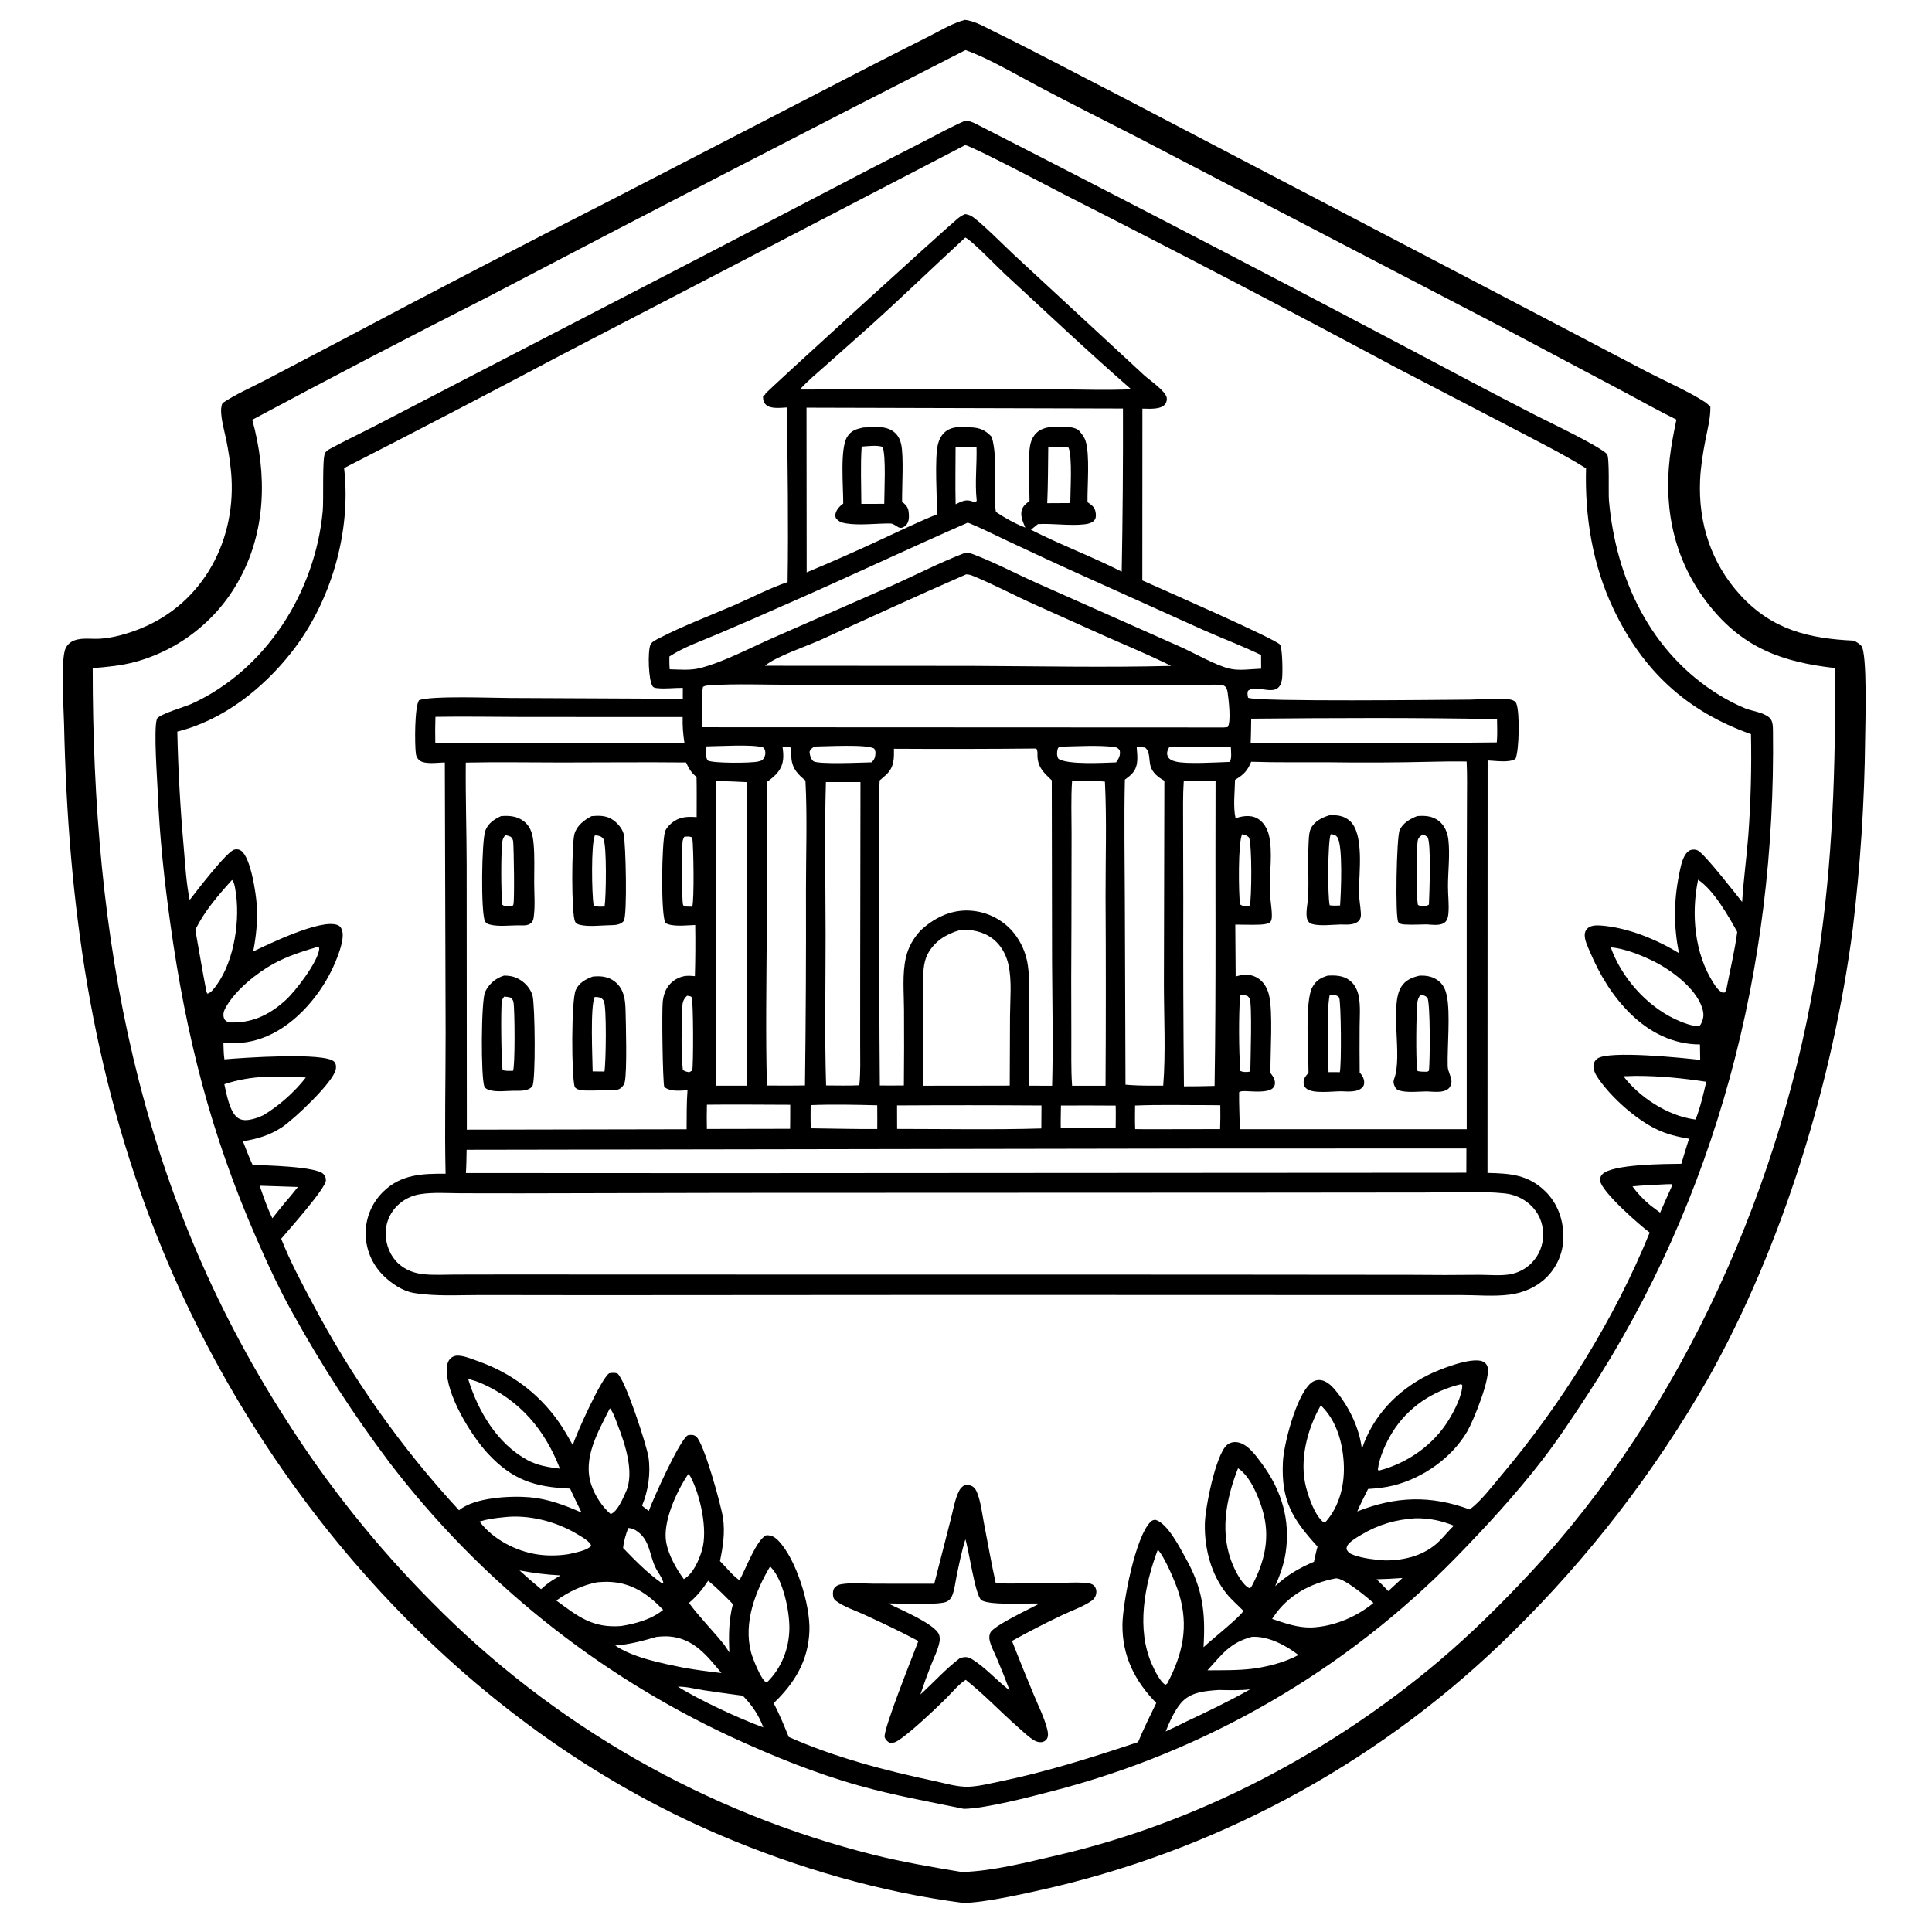 <?xml version="1.0" encoding="utf-8" ?>
<svg xmlns="http://www.w3.org/2000/svg" xmlns:xlink="http://www.w3.org/1999/xlink" width="1024" height="1024">
	<path fill="white" d="M0 0L1024 0L1024 1024L0 1024L0 0Z"/>
	<path d="M511.397 10.553C516.69 11.056 522.362 14.482 527.091 16.799C548.841 27.459 570.262 38.903 591.827 49.936L815.095 166.7L872.982 197.062C882.253 201.862 895.092 207.528 903.49 212.982C904.642 213.73 905.601 214.619 906.535 215.619C906.656 221.46 905.047 227.376 903.944 233.081C902.574 240.166 901.402 247.271 901.082 254.494C900.073 277.246 906.985 298.587 922.471 315.467C939.337 333.851 958.84 338.485 982.743 339.563C984.05 340.321 985.439 341.144 986.488 342.248C989.832 345.77 988.647 384.138 988.566 391.632Q988.31 416.962 986.66 442.24Q985.009 467.518 981.969 492.666C971.445 573.008 944.947 660.103 905.223 730.85Q899.937 740.076 894.339 749.117Q888.742 758.157 882.839 767.002Q876.936 775.846 870.734 784.483Q864.532 793.121 858.04 801.542Q851.547 809.963 844.771 818.157Q837.994 826.351 830.942 834.309Q823.89 842.268 816.57 849.981Q809.251 857.693 801.672 865.152Q798.551 868.242 795.378 871.278Q792.205 874.314 788.981 877.295Q785.757 880.276 782.482 883.202Q779.207 886.128 775.883 888.998Q772.559 891.868 769.186 894.68Q765.814 897.493 762.394 900.247Q758.974 903.002 755.507 905.698Q752.04 908.394 748.528 911.03Q745.016 913.666 741.46 916.242Q737.903 918.818 734.303 921.333Q730.703 923.848 727.061 926.301Q723.418 928.754 719.735 931.145Q716.051 933.536 712.327 935.863Q708.603 938.191 704.84 940.454Q701.077 942.718 697.276 944.917Q693.475 947.116 689.637 949.25Q685.798 951.384 681.924 953.452Q678.05 955.52 674.142 957.522Q670.233 959.524 666.291 961.459Q662.349 963.393 658.374 965.26Q654.399 967.128 650.393 968.927Q646.387 970.726 642.351 972.457Q638.315 974.187 634.25 975.849Q630.185 977.51 626.092 979.102Q621.999 980.694 617.88 982.216Q613.761 983.737 609.616 985.189Q605.471 986.64 601.302 988.02Q597.134 989.401 592.942 990.71Q588.75 992.019 584.536 993.256Q580.323 994.494 576.089 995.659Q571.855 996.824 567.602 997.917Q563.348 999.01 559.077 1000.03C547.234 1002.78 521.824 1008.69 510.335 1008.56C466.584 1002.91 422.365 989.976 381.823 972.716C245.269 914.577 138.482 793.325 83.844 656.803C48.392 568.219 36.03 478.623 33.953 383.847C33.783 376.115 32.087 349.353 34.735 343.709C35.725 341.597 37.497 340.065 39.7 339.322C43.807 337.935 48.734 338.782 53.008 338.526C60.03 338.105 67.819 335.826 74.319 333.209C108.061 319.621 125.733 285.597 122.474 250.132Q121.625 241.517 119.897 233.034C118.977 228.611 117.65 224.051 117.271 219.548C117.094 217.456 117.092 215.595 117.922 213.65C124.821 208.995 133.037 205.433 140.442 201.584L179.866 180.895Q252.422 142.392 325.616 105.119L460.235 35.563Q476.332 27.298 492.512 19.194C498.487 16.196 504.912 12.195 511.397 10.553Z"/>
	<path fill="white" d="M511.695 26.556C522.657 30.189 539.653 40.117 550.275 45.741C567.402 54.809 584.747 63.524 602.005 72.343L796.894 173.829L859.114 206.839C868.915 212.041 878.581 217.513 888.539 222.413C887.114 229.187 885.795 235.976 884.996 242.857C881.691 271.333 888.016 298.305 905.965 320.874C923.995 343.544 944.781 350.937 972.527 354.073C973.043 405.94 971.433 456.999 963.565 508.366C945.527 626.117 892.199 746.763 810.56 834.181C795.615 850.184 779.782 865.878 763.073 880.037C705.255 929.028 634.449 966.189 560.518 983.302C544.146 987.091 526.717 991.667 509.879 992.231C494.259 989.65 478.592 986.961 463.217 983.15Q459.07 982.11 454.942 981Q450.814 979.89 446.705 978.708Q442.597 977.527 438.509 976.276Q434.421 975.025 430.355 973.703Q426.29 972.382 422.247 970.992Q418.205 969.601 414.187 968.141Q410.169 966.682 406.176 965.154Q402.184 963.625 398.218 962.029Q394.252 960.432 390.314 958.768Q386.377 957.104 382.468 955.373Q378.559 953.641 374.681 951.843Q370.802 950.045 366.955 948.181Q363.108 946.317 359.294 944.387Q355.479 942.457 351.698 940.462Q347.917 938.467 344.171 936.407Q340.425 934.348 336.714 932.224Q333.004 930.101 329.33 927.914Q325.657 925.728 322.022 923.479Q318.386 921.229 314.79 918.918Q311.193 916.607 307.637 914.235Q304.081 911.862 300.566 909.429Q297.051 906.996 293.578 904.503Q290.105 902.01 286.675 899.458Q283.245 896.906 279.86 894.296Q276.474 891.686 273.134 889.018Q269.794 886.35 266.5 883.625Q263.206 880.9 259.959 878.119Q256.712 875.338 253.513 872.502Q250.315 869.666 247.165 866.776Q244.015 863.885 240.915 860.941Q237.816 857.997 234.767 855Q231.718 852.004 228.721 848.955Q217.725 837.89 207.347 826.244Q196.969 814.597 187.239 802.404Q177.51 790.211 168.457 777.506Q159.405 764.802 151.057 751.624C72.572 629.357 49.069 497.448 49.134 354.12C56.737 353.534 64.377 352.785 71.76 350.798Q72.821 350.506 73.875 350.188Q74.929 349.87 75.975 349.527Q77.021 349.183 78.058 348.814Q79.095 348.445 80.122 348.05Q81.15 347.656 82.168 347.237Q83.186 346.817 84.193 346.373Q85.2 345.929 86.196 345.46Q87.192 344.991 88.176 344.498Q89.16 344.005 90.132 343.488Q91.104 342.971 92.063 342.431Q93.022 341.89 93.967 341.326Q94.913 340.762 95.844 340.175Q96.775 339.588 97.692 338.979Q98.609 338.369 99.51 337.737Q100.411 337.105 101.297 336.452Q102.183 335.798 103.052 335.123Q103.922 334.448 104.774 333.751Q105.627 333.055 106.462 332.338Q107.297 331.621 108.115 330.884Q108.932 330.147 109.732 329.39Q110.531 328.633 111.311 327.856Q112.092 327.08 112.853 326.285Q113.614 325.49 114.355 324.676Q115.097 323.862 115.818 323.031Q116.54 322.199 117.24 321.35Q117.941 320.501 118.621 319.636Q119.301 318.77 119.959 317.888Q120.617 317.005 121.254 316.107Q121.89 315.209 122.505 314.296Q123.119 313.382 123.711 312.454Q124.303 311.526 124.871 310.583Q125.44 309.641 125.986 308.685C141.215 282.08 141.652 251.402 133.713 222.489Q195.894 189.186 258.797 157.272Q384.879 91.2 511.695 26.556Z"/>
	<path d="M511.526 63.989C513.884 63.981 515.752 64.885 517.817 65.936Q649.145 133.041 779.421 202.166Q796.706 211.285 814.09 220.213C821.48 223.968 846.911 236.052 851.683 240.58C853.191 242.011 852.43 261.284 852.762 265.086C856.391 306.745 874.753 345.999 911.355 368.474Q917.757 372.383 924.664 375.31C928.706 377.002 934.632 377.452 937.909 380.45C939.762 382.145 939.683 385.339 939.713 387.68C941.299 512.692 909.961 634.704 841.097 739.71C833.633 751.09 826.115 762.54 817.82 773.333C803.687 791.725 787.56 809.218 771.371 825.817Q768.639 828.605 765.86 831.346Q763.081 834.087 760.256 836.78Q757.43 839.474 754.56 842.119Q751.69 844.764 748.775 847.36Q745.86 849.956 742.902 852.503Q739.943 855.049 736.942 857.545Q733.941 860.041 730.898 862.485Q727.855 864.93 724.771 867.322Q721.687 869.715 718.563 872.055Q715.439 874.395 712.275 876.682Q709.112 878.969 705.91 881.202Q702.709 883.435 699.47 885.613Q696.231 887.791 692.955 889.914Q689.68 892.037 686.369 894.104Q683.058 896.172 679.712 898.182Q676.367 900.193 672.988 902.147Q669.609 904.101 666.197 905.997Q662.785 907.893 659.341 909.732Q655.898 911.57 652.424 913.349Q648.95 915.129 645.446 916.849Q641.942 918.57 638.41 920.23Q634.878 921.891 631.317 923.492Q627.757 925.092 624.171 926.632Q620.584 928.173 616.972 929.652Q613.36 931.131 609.723 932.548Q606.086 933.966 602.426 935.322Q598.765 936.678 595.083 937.971Q591.4 939.265 587.696 940.495Q583.991 941.727 580.267 942.894Q576.542 944.062 572.799 945.167Q569.055 946.272 565.293 947.313Q561.531 948.354 557.752 949.331C546.136 952.383 522.32 958.572 510.883 958.732C492.236 954.854 473.848 951.618 455.46 946.46C432.281 939.958 409.724 930.811 387.883 920.743Q381.223 917.656 374.66 914.369Q368.097 911.081 361.636 907.597Q355.175 904.113 348.822 900.435Q342.47 896.757 336.232 892.888Q329.993 889.019 323.875 884.964Q317.756 880.908 311.763 876.669Q305.77 872.431 299.908 868.013Q294.046 863.594 288.321 859.001Q282.595 854.407 277.011 849.643Q271.427 844.878 265.99 839.947Q260.552 835.016 255.267 829.922Q249.981 824.828 244.852 819.577Q239.722 814.326 234.754 808.922Q229.786 803.518 224.984 797.967Q220.182 792.415 215.55 786.72Q210.918 781.026 206.46 775.194Q192.247 756.318 179.396 736.49Q166.545 716.661 155.119 695.979C147.908 683.129 141.809 669.825 135.906 656.335C111.71 601.047 98.598 549.171 90.286 489.627C87.105 466.832 84.587 443.604 83.65 420.594C83.362 413.527 81.332 386.558 83.158 381.07C83.958 378.665 98.241 374.528 101.178 373.203C140.986 355.245 167.135 313.676 171.059 270.762C171.601 264.826 170.731 243.71 172.192 240.386C172.811 238.979 174.111 238.333 175.399 237.634C183.218 233.394 191.338 229.566 199.252 225.489L246.01 201.227L373.047 135.459L461.828 89.221L490.287 74.612C497.305 70.987 504.278 67.134 511.526 63.989Z"/>
	<path fill="white" d="M736.36 836.796L743.336 836.365L735.79 843.321C733.819 841.14 731.7 839.102 729.608 837.038L736.36 836.796Z"/>
	<path fill="white" d="M275.351 832.373C282.686 833.725 289.594 834.623 297.062 834.99L292.923 837.49C290.666 838.942 288.748 840.47 286.776 842.285Q280.925 837.489 275.351 832.373Z"/>
	<path fill="white" d="M882.549 627.716C883.713 627.621 884.881 627.641 886.048 627.632L886.344 628.217Q883.052 635.444 879.894 642.73L874.605 638.764C871.027 635.751 867.969 632.626 865.257 628.804C870.999 628.211 876.786 628.012 882.549 627.716Z"/>
	<path fill="white" d="M137.63 628.461C144.388 628.596 151.152 628.971 157.915 629.122C155.596 632.104 153.146 634.963 150.686 637.829C148.519 640.393 146.471 643.082 144.374 645.706C141.614 640.2 139.642 634.272 137.63 628.461Z"/>
	<path fill="white" d="M332.984 809.864C335.048 809.989 336.211 810.541 337.871 811.728C344.302 816.327 344.211 823.796 347.211 830.398C348.489 833.209 351.135 836.236 351.675 839.23L350.824 839.138C343.212 833.814 336.68 827.133 330.254 820.476C330.626 816.777 331.672 813.322 332.984 809.864Z"/>
	<path fill="white" d="M359.311 893.971C363.773 893.862 368.668 895.19 373.116 895.882Q383.385 897.425 393.681 898.775C398.449 903.552 402.264 909.188 404.573 915.557C392.139 911.087 370.426 900.976 359.311 893.971Z"/>
	<path fill="white" d="M645.955 895.726C651.56 895.816 657.052 896.054 662.634 895.375C651.574 901.635 640.215 907.052 628.729 912.47C625.122 914.285 621.515 916.059 617.828 917.706C619.867 912.683 622.416 906.774 625.965 902.613C630.966 896.747 638.798 896.246 645.955 895.726Z"/>
	<path fill="white" d="M375.333 837.817C380.034 841.636 384.235 845.88 388.439 850.223C386.198 858.991 386.203 866.872 386.58 875.834L383.828 871.735C377.796 864.16 370.932 857.428 365.166 849.589C369.328 845.979 372.319 842.434 375.333 837.817Z"/>
	<path fill="white" d="M663.396 867.582C671.945 866.944 681.689 872.116 688.203 877.191C680.66 881.154 672.498 883.248 664.116 884.431C656.167 885.423 647.981 885.24 639.983 885.307C647.776 876.788 651.746 870.738 663.396 867.582Z"/>
	<path fill="white" d="M347.881 867.596C350.194 867.352 352.443 867.182 354.772 867.363C367.629 868.365 374.795 877.585 382.374 886.741Q372.453 885.648 362.61 883.999C351.017 881.579 335.943 878.807 326.074 872.171C333.761 871.577 340.501 869.737 347.881 867.596Z"/>
	<path fill="white" d="M866.962 570.24C879.714 570.22 891.755 571.456 904.372 573.354C902.753 580.069 901.261 586.947 898.674 593.364C898.401 593.33 898.127 593.298 897.855 593.261C883.945 591.344 868.833 581.528 860.468 570.429L866.962 570.24Z"/>
	<path fill="white" d="M140.571 570.709Q151.348 570.427 162.109 571.088C156.293 578.646 147.628 586.353 139.44 591.155C137.698 591.953 135.882 592.662 134.02 593.123C131.373 593.776 128.54 594.172 126.132 592.554C121.693 589.573 120.024 579.601 118.903 574.655C125.964 572.274 133.15 571.096 140.571 570.709Z"/>
	<path fill="white" d="M364.811 781.272C365.463 781.8 365.739 782.202 366.138 782.965C371.131 792.507 375.246 810.736 372.093 821.509C370.558 826.755 367.39 834.245 362.422 836.97C358.395 831.37 354.467 824.546 353.136 817.695C351.018 806.792 358.682 790.255 364.811 781.272Z"/>
	<path fill="white" d="M266.756 804.197C280.177 802.527 295.079 806.457 306.511 813.465C308.539 814.709 312.801 817.032 313.359 819.348C310.782 822.029 304.943 822.822 301.357 823.737C295.821 824.58 290.337 824.7 284.789 823.869C273.383 822.162 261.143 815.767 254.173 806.433C258.292 805.166 262.478 804.601 266.756 804.197Z"/>
	<path fill="white" d="M323.246 746.434C325.021 748.406 326.415 752.736 327.406 755.3C331.189 765.093 336.432 780.423 331.754 790.677C330.167 794.156 327.352 801.141 323.664 802.478C319.093 798.546 315.283 792.665 313.39 786.942C308.671 772.672 317.106 758.784 323.246 746.434Z"/>
	<path fill="white" d="M122.982 466.398C124.132 467.659 124.397 469.607 124.694 471.249C127.509 486.857 124.335 508.78 115.024 521.78C113.796 523.495 111.947 526.292 109.84 526.655L109.349 525.302C107.232 514.501 105.49 503.593 103.509 492.762C108.517 482.742 115.527 474.631 122.982 466.398Z"/>
	<path fill="white" d="M900.017 466.281C908.388 471.861 915.905 485.21 920.768 493.927C919.496 503.742 917.083 513.643 915.214 523.376C914.991 524.446 914.836 525.136 914.172 526.016L913.056 526.136C910.885 525.105 909.625 523.245 908.345 521.277C898.067 505.47 896.26 484.442 900.017 466.281Z"/>
	<path fill="white" d="M750.184 804.714C757.523 804.622 763.786 805.922 770.574 808.639C767.856 811.219 765.539 814.168 762.878 816.804C755.234 824.373 744.519 827.124 733.998 827.049C728.627 826.673 722.583 826.029 717.502 824.204C715.624 823.529 714.509 822.835 713.635 821.022C713.775 819.844 714.033 819.123 714.85 818.232C716.654 816.264 719.198 814.826 721.471 813.467C730.646 807.98 739.556 805.445 750.184 804.714Z"/>
	<path fill="white" d="M774.464 733.606L775.063 734.257C774.89 739.968 770.915 747.495 768.015 752.32C759.914 765.799 745.848 775.634 730.683 779.49L730.299 778.817C731.078 772.369 734.544 764.689 737.959 759.196C746.28 745.811 759.282 737.241 774.464 733.606Z"/>
	<path fill="white" d="M707.745 836.604C707.932 836.585 708.119 836.544 708.307 836.549C712.67 836.675 724.428 846.461 727.971 849.59C718.933 857.033 706.878 862.108 695.157 862.597C687.697 862.771 681.214 860.378 674.252 858.056Q674.606 857.494 674.983 856.947C682.702 845.486 694.365 839.236 707.745 836.604Z"/>
	<path fill="white" d="M248.104 730.829C250.591 731.497 252.993 732.23 255.35 733.28C275.787 742.381 288.791 757.869 296.774 778.418C290.738 777.672 285.012 776.809 279.59 773.883C263.482 765.192 253.291 747.807 248.104 730.829Z"/>
	<path fill="white" d="M316.619 838.616C318.612 838.493 320.624 838.35 322.621 838.413C334.748 838.791 343.383 844.786 351.472 853.254C345.305 858.329 336.885 860.603 329.129 861.84C314.069 862.981 306.39 856.82 294.851 848.304C301.366 843.671 308.736 840.088 316.619 838.616Z"/>
	<path fill="white" d="M853.712 502.075C861.086 502.809 868.918 505.875 875.551 509.055C885.24 513.701 898.711 523.479 902.165 534.148C903.243 537.476 903.059 539.748 901.485 542.837L900.784 543.733C897.409 544.33 891.024 541.662 887.882 540.185C872.564 532.978 859.365 517.997 853.712 502.075Z"/>
	<path fill="white" d="M408.159 830.272C408.356 830.47 408.559 830.663 408.751 830.865C415.161 837.61 418.507 854.11 418.387 863.129C418.243 873.951 414.182 884.15 406.463 891.744C406.26 891.667 406.039 891.626 405.855 891.511C403.242 889.886 398.896 878.989 398.031 875.639C393.998 860.015 400.279 843.613 408.159 830.272Z"/>
	<path fill="white" d="M167.805 502.012L169.051 502.149C169.162 502.585 169.227 502.707 169.165 503.217C168.34 509.986 156.676 525.316 151.327 530.151C142.44 538.185 133.233 542.454 121.175 541.898C119.891 541.227 119.103 540.896 118.65 539.425C118.029 537.413 118.733 535.596 119.714 533.844C124.814 524.738 136.075 515.663 145.095 510.738C152.216 506.85 160.058 504.322 167.805 502.012Z"/>
	<path fill="white" d="M700.044 744.861C708.233 752.714 711.554 764.179 712.209 775.257C712.872 786.467 710.154 798.192 702.553 806.7L701.519 806.863C696.884 803.209 693.798 794.07 692.31 788.536C688.469 774.255 692.85 757.435 700.044 744.861Z"/>
	<path fill="white" d="M656.182 778.215C662.619 782.397 666.926 793.007 669.067 800.023C673.506 814.568 670.401 827.634 663.403 840.785C662.879 841.562 663.232 841.205 662.259 841.766C658.755 840.38 655.197 833.472 653.709 830.099C646.239 813.167 649.675 794.818 656.182 778.215Z"/>
	<path fill="white" d="M613.658 821.349C617.44 825.387 623.292 839.352 624.912 844.701C630.13 861.938 626.965 876.599 618.658 892.292L617.742 892.973C615.049 891.727 611.932 885.231 610.664 882.423C602.086 863.427 606.612 840.089 613.658 821.349Z"/>
	<path fill="white" d="M511.547 76.907C515.199 77.366 558.454 100.194 564.008 103.054Q652.354 147.874 739.661 194.687L804.2 228.243C816.402 234.662 828.933 240.919 840.623 248.231C839.958 273.892 844.045 299.319 855.118 322.657C870.641 355.376 893.75 376.931 928.055 389.104Q928.612 416.044 926.638 442.918C925.714 454.643 924.107 466.329 923.368 478.062C919.465 473.135 903.864 453.118 900.019 450.861C899.018 450.273 897.471 450.145 896.358 450.461C894.964 450.858 893.991 451.852 893.238 453.036C891.338 456.019 890.651 460.051 889.964 463.473C887.1 477.742 887.056 490.928 889.869 505.189C877.847 497.796 862.347 491.486 848.129 490.525C845.827 490.37 842.868 490.482 841.165 492.29C840.36 493.144 839.951 494.304 839.931 495.464C839.88 498.471 841.494 501.641 842.647 504.361C847.866 516.674 854.535 527.786 864.12 537.239C874.126 547.108 886.845 553.618 901.014 553.564L901.145 561.775C892.038 560.691 852.773 556.689 846.688 561.035C845.543 561.853 844.804 562.988 844.615 564.389C844.237 567.197 845.947 569.949 847.492 572.14C854.468 582.029 866.982 593.201 877.899 598.484C883.513 601.201 889.098 602.522 895.219 603.551Q893.1 610.165 891.144 616.83C883.103 616.927 854.131 616.938 849.164 622.492C848.292 623.466 847.94 624.545 848.116 625.845C848.918 631.776 869.179 649.467 874.364 653.279C855.944 698.774 827.435 744.505 795.713 782C790.68 787.95 785.227 795.345 778.99 800.042C758.256 792.416 739.774 793.036 719.388 801.087C721.126 797.04 723.14 793.122 725.108 789.184C729.673 788.889 734.152 788.448 738.596 787.327C754.268 783.372 769.481 772.693 777.685 758.658C780.77 753.379 790.545 729.721 788.325 724.126C787.839 722.902 786.935 721.999 785.693 721.53C779.452 719.173 762.642 725.898 756.835 728.814C740.513 737.01 727.556 750.515 721.826 768.027C720.563 757.23 715.412 746.512 708.737 738.038C706.486 735.18 703.447 731.737 699.567 731.447C697.662 731.304 695.911 732.066 694.509 733.322C687.07 739.991 680.413 765.191 679.958 775.033C679.018 795.341 684.956 805.053 698.325 819.72C697.56 822.357 697.035 825.084 696.436 827.764C688.275 831.226 682.385 834.713 675.865 840.697C678.361 834.955 680.463 829.305 681.405 823.084C684.048 805.628 679.242 789.898 668.875 775.837C665.748 771.596 661.191 765.02 655.525 764.382C653.598 764.166 651.647 764.658 650.198 765.976C644.271 771.365 638.794 799.124 638.605 807.505C638.311 820.534 641.843 834.475 650.167 844.745C652.819 848.017 656.09 850.723 658.991 853.767C657.8 856.657 641.654 869.425 637.891 873.052C639.003 854.785 637.561 842.121 628.525 826C625.237 820.133 618.864 807.356 612.396 805.531C611.349 805.615 610.691 805.785 609.907 806.531C601.778 814.269 595.016 849.751 594.92 861.185C594.781 877.693 601.45 890.959 612.848 902.637C609.521 909.453 606.161 916.239 603.248 923.245C602.594 923.715 601.175 924.012 600.378 924.297C577.398 931.909 554.15 939.222 530.42 944.108C524.952 945.234 519.066 946.772 513.483 947.002C507.63 947.244 501.109 945.231 495.378 944.015C469.213 938.462 442.576 931.506 418.051 920.624C415.559 914.552 413.106 908.523 410.064 902.7C421.238 891.997 428.488 880.104 429.011 864.22C429.461 850.556 422.003 826.291 412.527 816.556C410.652 814.63 408.936 813.681 406.245 813.688C400.997 815.727 395.075 832.138 391.908 837.576L391.425 837.209C387.704 834.443 384.888 830.65 381.604 827.389C383.201 819.715 384.34 812.333 383.2 804.502C382.261 798.052 372.941 764.08 368.848 761.289C367.406 760.306 366.173 760.461 364.572 760.715C360.116 763.323 346.062 794.74 343.863 800.847C342.618 799.974 341.463 799.014 340.294 798.046C343.587 790.19 344.952 780.858 343.721 772.396C342.818 766.191 331.405 731.087 327.162 727.901C325.57 727.546 324.529 727.572 322.929 727.861C318.826 730.262 305.487 759.87 303.564 765.927C301.086 761.449 298.567 757.03 295.579 752.865C285.058 738.2 270.672 727.667 253.733 721.586C250.634 720.474 247.238 719.049 243.984 718.603C242.081 718.343 240.466 718.558 238.943 719.839C237.41 721.129 236.845 723.51 236.781 725.415C236.326 739.038 249.481 760.543 258.468 770.284C271.513 784.426 283.47 788.217 302.178 788.986C304.066 793.279 306.18 797.469 308.25 801.677C299.303 797.788 290.483 794.4 280.671 793.574C270.529 792.721 251.392 793.644 243.311 800.483Q237.571 794.273 232.037 787.879Q226.503 781.484 221.18 774.913Q215.858 768.342 210.752 761.601Q205.647 754.859 200.764 747.955Q195.881 741.051 191.226 733.991Q186.571 726.931 182.148 719.723Q177.726 712.516 173.541 705.167Q169.356 697.819 165.413 690.338C159.504 679.307 153.628 668.218 149.027 656.559C153.272 651.588 172.706 629.741 172.728 625.641C172.736 624.213 172.386 623.33 171.421 622.28C167.685 618.215 140.265 617.651 133.907 617.449C131.947 613.395 130.421 609.031 128.74 604.849C136.12 603.821 143.184 601.611 149.455 597.452C155.8 593.243 176.698 573.612 177.972 566.776C178.227 565.403 178.137 563.807 177.129 562.729C172.306 557.573 128.008 560.659 118.942 561.482C118.512 558.561 118.512 555.581 118.41 552.634Q120.942 552.923 123.491 552.925Q126.039 552.928 128.572 552.644Q131.104 552.36 133.589 551.793Q136.074 551.226 138.479 550.384C154.709 544.781 168.494 529.297 175.822 514.17C178.049 509.572 183.38 497.464 181.094 492.504C180.518 491.255 179.913 490.622 178.605 490.184C169.643 487.186 143.012 500.085 134.198 504.289C135.774 496.266 136.606 487.917 136.089 479.74C135.69 473.429 132.919 454.663 127.827 450.931C126.762 450.151 125.55 450.013 124.278 450.287C120.337 451.135 103.831 472.727 100.543 476.985C98.65 467.837 98.174 458.155 97.356 448.847Q94.646 418.361 93.975 387.763C118.212 381.695 139.06 365.237 154.337 345.926C175.395 319.308 186.305 281.918 182.376 248.099Q240.809 218.205 298.799 187.459L511.547 76.907Z"/>
	<path d="M511.43 786.988C512.724 787.008 513.985 787.06 515.172 787.674C516.421 788.321 517.253 789.551 517.773 790.818C519.805 795.776 520.499 801.993 521.512 807.252C523.568 817.918 525.44 828.641 527.799 839.244C538.748 839.439 549.737 839.106 560.688 838.985C566.042 838.926 571.824 838.437 577.117 839.198C578.521 839.399 579.659 839.948 580.427 841.199C581.23 842.505 581.276 844.108 580.803 845.533C580.387 846.785 579.631 847.721 578.558 848.462C574.025 851.596 567.748 853.749 562.718 856.168Q549.322 862.526 536.364 869.735Q541.982 884.102 547.946 898.33C550.38 904.169 553.466 910.308 555.02 916.434C555.418 918.005 555.81 920.098 554.905 921.579C554.3 922.569 553.151 923.312 551.979 923.389C550.776 923.467 549.437 923.18 548.385 922.577C545.152 920.724 542.128 917.699 539.312 915.226C530.014 907.06 521.574 898.008 511.831 890.346C508.045 892.761 504.655 897.035 501.44 900.204C495.416 906.143 482.866 918.08 476.248 922.375C474.682 923.391 473.196 924.08 471.321 923.63C470.224 922.842 469.368 922.175 468.907 920.82C467.755 917.423 484.413 876.026 486.758 869.796C477.487 864.836 467.886 860.333 458.346 855.911C453.533 853.68 447.293 851.675 443.084 848.5C442.04 847.712 441.64 846.894 441.524 845.587C441.376 843.913 441.456 842.347 442.75 841.105C443.748 840.149 444.971 839.793 446.295 839.596C451.778 838.784 458.055 839.365 463.614 839.39L495.177 839.405L503.908 805.303C505.207 800.379 506.109 794.41 508.485 789.906C509.186 788.577 510.207 787.812 511.43 786.988Z"/>
	<path fill="white" d="M511.669 815.834C513.568 821.756 516.78 844.94 519.988 847.934C523.322 851.044 544.957 849.661 550.912 849.913C546.23 852.534 526.578 861.585 524.868 865.421C524.243 866.822 524.223 868.235 524.585 869.711C525.354 872.848 527.099 875.991 528.35 878.981Q531.965 887.397 535.132 895.992C528.423 890.798 522.301 883.796 515.17 879.391C512.897 877.987 511.332 878.144 508.846 878.794C501.402 884.402 494.764 891.806 487.84 898.111Q490.401 890.327 493.398 882.701C494.923 878.796 497.13 874.485 497.919 870.389C498.177 869.052 498.187 867.665 497.712 866.376C495.659 860.8 476.747 852.861 470.703 849.861C476.268 849.777 498.286 850.939 501.985 848.817C503.296 848.065 504.106 847.085 504.669 845.708C505.921 842.643 506.334 838.661 507.01 835.399C508.366 828.857 509.696 822.221 511.669 815.834Z"/>
	<path d="M511.645 113.458C512.66 113.662 513.659 113.907 514.589 114.382C518.709 116.486 532.95 130.92 537.651 135.265L606.466 198.919C609.388 201.584 617.89 207.279 618.403 210.887C618.563 212.009 618.254 213.365 617.539 214.253C615.115 217.267 608.925 216.585 605.498 216.579L605.454 307.627C613.398 311.205 676.911 338.989 678.482 341.724C679.784 343.992 679.857 356.354 679.569 359.223C678.342 371.444 666.753 362.008 661.455 366.146C660.998 367.483 661.251 368.478 661.505 369.816C666.499 372.087 764.887 370.902 779.165 370.816C783.686 370.789 798.485 369.651 801.778 371.142C802.7 371.56 803.348 371.974 803.724 372.943C805.578 377.725 805.22 397.42 803.285 402.149C800.212 404.471 792.23 403.184 788.472 403.05L788.406 621.678C800.482 621.958 809.893 622.549 819.002 631.394C825.525 637.729 828.58 646.402 828.632 655.404Q828.635 656.159 828.6 656.912Q828.565 657.666 828.493 658.417Q828.42 659.169 828.311 659.915Q828.201 660.662 828.055 661.402Q827.908 662.142 827.725 662.874Q827.542 663.606 827.323 664.328Q827.104 665.051 826.849 665.761Q826.594 666.471 826.304 667.168Q826.014 667.865 825.69 668.546Q825.366 669.227 825.008 669.892Q824.65 670.556 824.26 671.202Q823.87 671.848 823.448 672.474Q823.026 673.1 822.574 673.704Q822.121 674.307 821.639 674.888Q821.157 675.469 820.647 676.025Q820.137 676.581 819.6 677.111C814.32 682.293 807.43 685.239 800.155 686.181C791.691 687.276 782.313 686.377 773.728 686.397L713.129 686.407L512.141 686.341L314.798 686.469L255.074 686.395C243.372 686.359 230.726 687.237 219.181 685.26C213.358 684.262 207.481 680.282 203.314 676.178Q202.745 675.625 202.205 675.043Q201.665 674.462 201.155 673.854Q200.645 673.246 200.167 672.613Q199.688 671.981 199.242 671.325Q198.796 670.668 198.383 669.991Q197.971 669.313 197.593 668.615Q197.215 667.917 196.873 667.201Q196.531 666.485 196.225 665.753Q195.92 665.021 195.651 664.274Q195.383 663.527 195.153 662.768Q194.923 662.009 194.731 661.239Q194.539 660.469 194.387 659.69Q194.234 658.912 194.121 658.126Q194.008 657.341 193.935 656.551Q193.861 655.761 193.828 654.968Q193.794 654.175 193.801 653.382Q193.809 652.627 193.854 651.874Q193.899 651.12 193.98 650.37Q194.062 649.619 194.18 648.874Q194.299 648.128 194.454 647.39Q194.608 646.651 194.799 645.92Q194.99 645.19 195.216 644.47Q195.442 643.75 195.704 643.042Q195.965 642.333 196.261 641.639Q196.556 640.944 196.886 640.265Q197.215 639.586 197.577 638.923Q197.939 638.261 198.334 637.617Q198.728 636.974 199.153 636.35Q199.578 635.726 200.034 635.124Q200.489 634.522 200.973 633.943Q201.457 633.364 201.969 632.809Q202.481 632.255 203.02 631.726C212.465 622.42 223.679 622.003 236.165 622.107C235.609 597.27 236.198 572.508 236.185 547.677L235.768 404.13C232.197 404.129 225.079 405.347 222.27 402.962C221.186 402.041 220.606 400.92 220.42 399.52C219.773 394.642 219.674 374.457 222.14 371.1C228.834 368.638 261.177 369.935 270.14 369.941L361.893 370.367L361.915 364.59C357.419 364.51 352.732 365.22 348.269 364.727C347.415 364.633 346.399 364.497 345.889 363.751C343.689 360.533 343.24 345.56 344.707 341.791C345.357 340.118 347.994 338.967 349.492 338.185C361.275 332.029 376.606 326.168 389.054 320.795C398.476 316.728 407.721 311.79 417.441 308.504C417.937 277.718 417.434 246.76 417.09 215.967C413.971 216.106 408.8 216.861 406.234 214.739C404.637 213.419 404.489 212.094 404.402 210.18L405.666 208.962L405.575 208.798C406.187 207.558 497.704 124.276 507.261 116.131C508.669 114.932 509.906 114.1 511.645 113.458Z"/>
	<path fill="white" d="M362.737 443.471C364.205 443.408 365.639 443.147 366.936 443.966C367.594 448.867 368.028 477.015 366.899 480.578Q364.659 480.554 362.421 480.455C362.383 480.319 362.362 480.177 362.307 480.047C362.227 479.854 362.079 479.691 362.019 479.491C361.296 477.113 361.389 450.023 361.759 446.225C361.864 445.146 362.213 444.401 362.737 443.471Z"/>
	<path fill="white" d="M658.382 442.151C659.903 442.508 660.794 442.748 661.975 443.863C663.682 447.72 663.404 475.96 662.425 480.271C660.699 480.281 658.579 480.481 657.246 479.302C656.454 473.529 656.13 446.375 658.382 442.151Z"/>
	<path fill="white" d="M364.137 527.762C364.397 527.798 364.659 527.821 364.916 527.869C365.51 527.979 366.297 528.003 366.602 528.578C367.521 530.311 367.568 564.99 366.9 567.405L365.246 568.335C363.98 567.993 362.852 567.924 361.907 566.987C360.882 557.499 361.283 544.854 361.582 535.205C361.681 531.996 361.705 530.066 364.137 527.762Z"/>
	<path fill="white" d="M657.279 527.439C658.774 527.385 659.85 527.348 661.269 527.944C661.623 528.368 662.096 528.718 662.332 529.218C663.752 532.22 662.757 562.512 662.699 567.954C661.005 568.242 658.895 568.39 657.348 567.579C656.626 556.113 656.473 538.857 657.279 527.439Z"/>
	<path fill="white" d="M374.475 395.59C381.366 395.53 398.773 394.393 404.459 396.134C405.331 397.111 405.546 397.408 405.628 398.796C405.73 400.526 405.058 401.696 403.98 402.949C403.297 403.198 402.614 403.431 401.908 403.61C398.353 404.511 377.882 404.647 375.059 403.06C373.675 400.62 374.165 398.271 374.475 395.59Z"/>
	<path fill="white" d="M619.725 395.969C630.524 395.448 641.548 395.864 652.371 395.929C652.444 398.252 652.958 401.806 651.813 403.831C645.067 404.043 628.853 405.097 623.185 403.654C621.525 403.231 619.667 402.601 618.93 400.888C618.141 399.056 618.861 397.566 619.725 395.969Z"/>
	<path fill="white" d="M561.991 395.742C570.291 395.571 582.53 394.835 590.484 395.938C592.121 396.165 592.502 396.409 593.487 397.714C593.951 400.387 593.045 401.911 591.55 404.08C585.025 404.303 565.726 405.442 560.968 402.156C560.058 400.496 560.118 398.839 560.585 396.981C560.811 396.079 561.223 396.143 561.991 395.742Z"/>
	<path fill="white" d="M431.668 395.679C437.225 395.649 459.964 394.311 463.371 396.81C463.881 397.752 464.056 398.401 464.005 399.46C463.912 401.406 463.38 402.7 461.962 404.055C457.772 404.117 433.12 405.323 431.017 403.363C429.666 402.104 429.19 400.235 429.076 398.457C429.552 396.995 430.466 396.504 431.668 395.679Z"/>
	<path fill="white" d="M506.477 236.927C510.17 236.732 513.881 236.83 517.577 236.865C517.837 245.988 516.684 255.708 517.613 264.72L517.691 265.416C517.127 266.121 517.465 265.826 516.669 266.292C516.194 266.09 515.717 265.896 515.234 265.716C511.818 264.443 509.596 265.845 506.499 267.267C506.273 257.164 506.453 247.032 506.477 236.927Z"/>
	<path fill="white" d="M555.6 237.048C558.992 236.977 563.1 236.464 566.375 237.265C568.45 242.683 567.285 260.037 567.276 266.63L555.058 266.701C555.486 256.832 555.465 246.925 555.6 237.048Z"/>
	<path fill="white" d="M562.322 585.952Q576.827 585.869 591.332 585.987C591.461 589.973 591.347 593.984 591.326 597.973L562.222 597.984C562.138 593.978 562.266 589.958 562.322 585.952Z"/>
	<path fill="white" d="M429.672 585.738C441.341 585.267 453.266 585.545 464.944 585.828C465.023 590.019 464.967 594.218 464.964 598.409C453.242 598.495 441.474 598.139 429.748 598.024C429.556 593.926 429.619 589.838 429.672 585.738Z"/>
	<path fill="white" d="M374.675 585.522C389.384 585.328 404.122 585.542 418.834 585.558C418.875 589.799 418.796 594.046 418.77 598.287L374.655 598.371C374.538 594.083 374.598 589.81 374.675 585.522Z"/>
	<path fill="white" d="M640.999 585.749L646.777 585.814C646.876 590.038 646.824 594.229 646.682 598.451L607.775 598.517L601.667 598.447C601.479 594.297 601.598 590.111 601.611 585.957C614.686 585.425 627.907 585.778 640.999 585.749Z"/>
	<path fill="white" d="M475.456 585.902Q513.731 585.672 552.005 585.931L551.925 598.107C526.506 598.869 500.927 598.356 475.49 598.353L475.456 585.902Z"/>
	<path fill="white" d="M663.165 380.915C706.522 380.526 750.127 380.306 793.468 381.163C793.508 385.25 793.719 389.419 793.341 393.491Q728.109 394.276 662.875 393.655C663.083 389.42 663.077 385.155 663.165 380.915Z"/>
	<path fill="white" d="M230.785 379.936C246.182 379.672 261.638 379.973 277.039 380.005L361.826 380.03C361.712 384.647 362.013 389.058 362.75 393.613C318.735 393.63 274.734 394.544 230.718 393.61Q230.562 386.772 230.785 379.936Z"/>
	<path fill="white" d="M379.519 414.037C385.036 414.024 390.507 414.263 396.014 414.557L396.005 575.443L379.512 575.443L379.519 414.037Z"/>
	<path fill="white" d="M627.408 414.121C633.006 413.89 638.665 414.04 644.27 414.042C644.05 467.873 644.611 521.729 643.755 575.554Q635.634 575.804 627.509 575.783Q627.021 526.642 627.163 477.498L627.071 436.666C627.091 429.181 626.895 421.59 627.408 414.121Z"/>
	<path fill="white" d="M568.217 413.957C573.948 413.894 579.937 413.631 585.628 414.289C586.647 434.505 585.92 455.121 585.969 475.372Q586.261 525.422 585.953 575.471L568.231 575.449C567.594 566.531 567.892 557.328 567.827 548.38Q567.69 519.454 567.873 490.53L567.954 441.749C567.962 432.535 567.585 423.149 568.217 413.957Z"/>
	<path fill="white" d="M437.742 414.506L456.068 414.507L455.913 519.686L455.907 553.666C455.905 560.817 456.179 568.104 455.459 575.222C449.606 575.494 443.703 575.322 437.843 575.302C437.026 548.674 437.599 521.895 437.581 495.252C437.562 468.374 436.955 441.366 437.742 414.506Z"/>
	<path fill="white" d="M414.762 395.919C416.258 395.916 418.018 395.645 419.327 396.356C419.368 398.302 419.295 400.319 419.501 402.252C420.075 407.607 422.989 410.479 426.9 413.715C427.914 432.866 427.175 452.452 427.183 471.651Q427.32 523.482 426.656 575.309L418.25 575.382L406.485 575.35C405.745 548.435 406.241 521.438 406.391 494.514L406.532 414.397C408.764 412.811 410.864 411.176 412.517 408.963C415.584 404.856 415.458 400.706 414.762 395.919Z"/>
	<path fill="white" d="M602.479 396.065C603.985 396.009 605.373 396.033 606.873 396.178C609.665 398.351 608.89 402.671 609.759 405.87C610.781 409.634 613.895 412.019 617.143 413.803L616.895 521.151C616.883 538.645 617.923 558.224 616.53 575.407L609.741 575.412C605.304 575.404 600.957 575.305 596.535 574.902L596.196 477.882C596.139 456.348 595.722 434.742 596.208 413.218C597.657 412.145 599.23 410.993 600.383 409.603C603.633 405.686 602.797 400.766 602.479 396.065Z"/>
	<path fill="white" d="M508.379 493.084Q509.559 492.933 510.748 492.906C517.099 492.709 523.409 494.66 528.003 499.168C531.437 502.538 533.517 506.827 534.537 511.492C536.367 519.869 535.385 529.705 535.326 538.281L535.177 575.388L517.25 575.425L489.479 575.453L489.343 535.355C489.31 528.12 488.793 520.554 489.56 513.375C489.845 510.71 490.435 508.08 491.681 505.69C495.155 499.025 501.371 495.139 508.379 493.084Z"/>
	<path fill="white" d="M512.961 276.996C520.133 279.868 527.114 283.463 534.112 286.737C547.266 292.89 560.434 299.051 573.681 305.001L637.484 333.766C647.741 338.318 658.288 342.292 668.394 347.163L668.439 354.419C663.1 354.58 656.691 355.65 651.505 354.363C644.099 352.524 633.172 346.203 625.781 342.897L549.853 309.153C538.604 304.142 527.319 298.148 515.848 293.779C514.281 293.182 513.145 292.969 511.469 293.022C498.428 298.005 485.686 304.593 472.924 310.319L409.493 338.157C397.598 343.396 383.122 351.082 370.753 354.167C365.731 355.42 360.099 354.849 354.952 354.732C354.732 352.478 354.778 350.216 354.776 347.953C362.517 342.896 372.236 339.541 380.756 335.903Q398.192 328.514 415.489 320.807C448.14 306.562 480.322 291.271 512.961 276.996Z"/>
	<path fill="white" d="M512.023 304.443C513.452 304.409 514.491 304.737 515.802 305.277C527.193 309.97 538.196 315.912 549.478 320.903L586.002 337.292C597.67 342.442 609.318 347.275 620.758 352.941C585.489 353.855 550.037 353.073 514.75 352.938L405.407 352.864C411.641 347.767 427.004 342.727 435.129 339.059C460.742 327.499 486.258 315.657 512.023 304.443Z"/>
	<path fill="white" d="M376.423 363.196C390.618 362.312 405.199 362.95 419.425 362.941L500.832 362.948L602.57 363.055L634.424 363.101C638.428 363.101 642.526 362.772 646.512 362.925C647.454 362.961 648.511 363.153 649.253 363.781C650.157 364.545 650.503 365.87 650.666 366.993C651.163 370.436 652.675 382.679 650.684 385.367L648.625 385.564L371.955 385.444C372.125 378.553 371.469 370.867 372.56 364.109C373.666 363.272 375.06 363.366 376.423 363.196Z"/>
	<path fill="white" d="M640.469 608.745L777.223 608.722L777.186 621.565L383.375 621.805L246.945 621.739C247.212 617.637 247.225 613.507 247.318 609.397L640.469 608.745Z"/>
	<path fill="white" d="M511.621 125.885C515.153 127.501 528.645 141.59 532.426 145.076C554.681 165.597 576.756 186.445 599.562 206.35C586.516 206.887 573.278 206.47 560.217 206.335Q536.734 206.11 513.25 206.279L423.925 206.469C428.176 201.777 433.216 197.646 437.941 193.442L460.347 173.526C477.707 157.942 494.457 141.682 511.621 125.885Z"/>
	<path fill="white" d="M427.466 216.078L595.195 216.516Q595.323 259.756 594.535 302.988C578.753 294.957 562.153 288.814 546.389 280.76L550.119 277.779C558.233 277.331 566.713 278.789 574.735 277.906C576.691 277.69 579.29 277.131 580.364 275.275C581.054 274.081 580.896 272.443 580.622 271.14C580.075 268.546 578.455 267.594 576.404 266.153C576.24 257.688 577.778 240.85 575.314 233.532C574.586 231.371 573.145 229.731 571.699 228.019C569.799 226.715 567.636 226.373 565.375 226.255C560.216 225.985 553.419 225.589 549.392 229.406C547.84 230.878 546.802 232.812 546.256 234.87C544.537 241.353 545.681 258.208 545.66 265.573C544.075 266.657 542.485 267.954 541.759 269.79C540.453 273.093 542.199 276.582 543.416 279.637C537.927 277.484 532.745 274.593 527.839 271.342C526.019 258.68 529.153 243.507 525.636 231.549C522.122 227.893 519.42 226.727 514.387 226.486C509.559 226.255 504.275 225.682 500.484 229.318C498.695 231.035 497.627 233.339 497.059 235.727C495.36 242.868 496.601 264.002 496.682 272.587C486.182 276.796 475.899 281.854 465.617 286.583Q446.749 295.343 427.556 303.366L427.466 216.078Z"/>
	<path d="M457.507 226.593Q460.956 226.428 464.408 226.338C468.133 226.266 471.984 226.965 474.701 229.73C476.217 231.274 477.13 233.207 477.605 235.303C479.089 241.842 478.016 258.115 478.125 265.917C478.248 266.022 478.373 266.125 478.495 266.232C478.684 266.398 478.867 266.57 479.056 266.736C481.07 268.508 481.573 269.904 481.727 272.604C481.843 274.626 481.648 277.032 480.054 278.496C476.54 281.724 475.315 277.871 472.125 277.463C464.529 277.341 455.79 278.619 448.352 277.403C446.088 277.033 444.354 276.416 442.985 274.506C442.728 273.634 442.647 273.131 442.855 272.219C443.342 270.081 445.192 268.121 446.924 266.903C447.013 258.485 445.056 237.817 449.042 231.506C451.155 228.16 453.82 227.418 457.507 226.593Z"/>
	<path fill="white" d="M456.692 236.71C460.058 236.471 464.619 235.827 467.81 236.859C469.7 242.009 468.67 260.585 468.664 267.033L456.517 267.075C456.494 257.009 456.024 246.745 456.692 236.71Z"/>
	<path fill="white" d="M548.341 396.735L549.287 396.782C550.057 398.063 549.845 399.168 549.88 400.624C550.027 406.694 553.312 409.639 557.456 413.591L557.614 509.891C557.728 531.735 558.246 553.618 557.645 575.457L545.496 575.438L545.294 534.847C545.25 526.37 546.108 516.848 544.191 508.578Q543.939 507.492 543.619 506.425Q543.3 505.357 542.913 504.312Q542.526 503.267 542.073 502.248Q541.621 501.229 541.105 500.242Q540.589 499.254 540.011 498.3Q539.434 497.347 538.797 496.433Q538.16 495.518 537.467 494.645Q536.773 493.773 536.026 492.946Q535.481 492.36 534.907 491.801Q534.334 491.242 533.733 490.712Q533.133 490.182 532.507 489.682Q531.881 489.183 531.232 488.715Q530.582 488.246 529.91 487.811Q529.238 487.375 528.546 486.973Q527.853 486.571 527.141 486.204Q526.43 485.837 525.701 485.505Q524.972 485.173 524.228 484.877Q523.484 484.582 522.726 484.324Q521.968 484.065 521.198 483.844Q520.428 483.624 519.649 483.441Q518.869 483.259 518.081 483.115Q517.293 482.971 516.5 482.866Q515.706 482.761 514.908 482.696Q514.109 482.63 513.309 482.604C503.478 482.273 494.722 486.748 487.734 493.363C483.979 497.526 481.417 502.036 480.142 507.506C478.117 516.189 479.126 526.439 479.147 535.359Q479.262 555.333 479.072 575.307C474.829 575.396 470.574 575.328 466.33 575.327Q465.914 523.617 466.059 471.906C466.047 452.573 465.195 432.925 466.228 413.634C467.476 412.577 468.777 411.525 469.937 410.371C473.949 406.379 473.88 402.135 473.797 396.856Q511.069 397.077 548.341 396.735Z"/>
	<path fill="white" d="M246.877 404.191C263.748 403.832 280.659 404.151 297.536 404.144C319.558 404.136 341.59 403.908 363.611 404.128C365.093 407.277 366.407 409.636 369.184 411.8C369.331 418.886 369.232 425.992 369.238 433.081C365.574 432.871 362.004 432.759 358.632 434.483C356.342 435.655 353.18 438.335 352.452 440.856C350.717 446.867 350.147 484.295 352.671 489.211C356.54 491.471 364.097 490.356 368.475 490.287Q368.688 503.84 368.305 517.389C366.419 517.233 364.369 517.015 362.506 517.404C358.715 518.196 355.466 520.416 353.479 523.742C352.209 525.868 351.556 528.309 351.273 530.755C350.724 535.506 351.215 573.057 352.072 576.156C355.65 578.77 360.183 577.998 364.382 577.882C363.865 584.728 363.978 591.662 363.914 598.527L247.432 598.743L247.342 458.273C247.302 440.246 246.699 422.219 246.877 404.191Z"/>
	<path d="M265.526 432.577C269.911 432.175 274.279 432.56 277.828 435.448C281.537 438.466 282.38 442.565 282.807 447.084C283.455 453.944 283.095 461.095 283.129 467.993C283.159 473.801 283.677 480.18 282.903 485.923C282.736 487.162 282.527 488.239 281.575 489.149C279.785 490.858 276.907 490.465 274.625 490.455C270.088 490.469 263.854 491.243 259.478 489.996C258.319 489.665 257.561 489.295 257.021 488.177C254.814 483.606 255.23 445.676 257.248 440.252C258.674 436.421 261.968 434.189 265.526 432.577Z"/>
	<path fill="white" d="M267.792 442.686C268.868 442.803 269.715 443.112 270.719 443.505C271.483 444.35 271.897 444.929 272.003 446.093C272.33 449.69 272.811 477.804 272.068 479.551C271.923 479.892 271.604 480.128 271.372 480.416C269.769 480.407 267.542 480.639 266.266 479.563C265.518 474.192 265.421 450.747 266.327 445.592C266.534 444.412 267.093 443.634 267.792 442.686Z"/>
	<path d="M313.542 432.584C317.192 432.219 320.849 432.183 324.113 434.095C326.796 435.665 329.794 438.943 330.546 442.019C331.668 446.605 332.589 485.647 330.573 488.145C328.671 490.502 325.361 490.305 322.625 490.41C317.956 490.503 312.019 491.276 307.491 490.209C306.246 489.916 305.374 489.625 304.784 488.414C302.767 484.276 302.977 446.924 304.493 441.917C305.828 437.51 309.65 434.611 313.542 432.584Z"/>
	<path fill="white" d="M315.294 442.788C315.504 442.797 315.714 442.797 315.923 442.813C317.459 442.933 318.825 443.265 319.751 444.6C321.714 447.434 321.228 475.963 320.439 480.506C318.637 480.516 316.222 480.774 314.618 479.918C313.662 473.923 313.206 447.229 315.294 442.788Z"/>
	<path d="M267.123 517.089C269.814 517.087 272.093 517.443 274.518 518.674C278.053 520.47 281.123 523.76 282.231 527.624C283.589 532.365 283.993 573.166 282.147 575.699C280.028 578.608 274.866 578.092 271.75 578.135C267.945 578.207 263.215 578.852 259.563 577.792C258.458 577.471 257.241 577.011 256.75 575.897C254.821 571.525 254.95 529.985 257.163 525.616C259.307 521.385 262.624 518.516 267.123 517.089Z"/>
	<path fill="white" d="M267.208 528.214C268.337 528.249 269.33 528.446 270.43 528.677C271.408 529.522 271.86 529.779 272.143 531.104C272.87 534.509 273.072 565.836 271.877 567.581C269.971 567.618 268.255 567.627 266.384 567.24C265.736 563.663 265.312 534.499 266.015 530.566C266.177 529.666 266.704 528.953 267.208 528.214Z"/>
	<path d="M314.155 517.604C314.701 517.557 315.248 517.507 315.796 517.48C319.946 517.27 323.75 518.144 326.823 521.092C330.789 524.897 331.398 529.989 331.545 535.24C331.743 542.336 332.423 567.728 331.14 573.469C330.856 574.737 330.275 575.545 329.349 576.431C327.503 578.198 324.487 577.882 322.125 577.897C318.553 577.854 314.979 578.073 311.406 578.005C309.01 577.96 306.385 578.042 304.633 576.244C302.825 570.308 302.758 530.036 305.163 524.703C306.908 520.834 310.389 519.024 314.155 517.604Z"/>
	<path fill="white" d="M315.232 528.401C315.723 528.421 316.215 528.43 316.703 528.478C318.167 528.624 319.204 529.128 319.976 530.403C321.634 533.137 321.158 563.518 320.371 567.924L314.117 567.859C314.03 561.056 312.738 532.827 315.232 528.401Z"/>
	<path fill="white" d="M759.883 403.727Q768.612 403.485 777.343 403.615C777.735 411.003 777.5 418.51 777.523 425.914L777.387 474.519L777.395 598.495L657.073 598.515C657.073 591.98 656.653 585.445 656.753 578.912C657.87 578.115 659.264 578.331 660.577 578.338C664.071 578.416 671.921 579.343 674.622 576.724C675.255 576.111 675.613 575.429 675.722 574.573C676.006 572.35 674.679 570.379 673.391 568.714C673.204 558.261 674.825 536.152 672.537 527.121C671.589 523.377 669.46 519.864 665.971 518.011C662.289 516.055 658.761 516.431 654.926 517.572L654.727 490.058C658.925 490.067 663.171 490.244 667.363 490.101C668.842 490.05 672.516 489.861 673.428 488.511C674.092 487.526 674.119 486.201 674.108 485.051C674.069 480.728 673.125 476.415 673.031 472.09C672.835 463.086 674.64 451.327 672.563 442.699C671.7 439.117 669.614 435.509 666.296 433.705C662.98 431.901 658.821 432.423 655.375 433.53C655.21 433.583 655.045 433.64 654.88 433.695C653.49 427.533 654.497 419.66 654.592 413.318C659.084 410.703 661.198 408.545 663.15 403.743C676.437 404.215 689.782 403.956 703.078 404.021Q731.483 404.418 759.883 403.727Z"/>
	<path d="M751.152 432.54C755.24 432.229 759.072 432.445 762.467 435.013C765.664 437.431 767.205 441.178 767.659 445.065C768.588 453.018 767.458 461.771 767.454 469.817C767.451 474.552 768.106 479.42 767.688 484.13C767.552 485.664 767.257 487.385 766.159 488.554C763.919 490.94 759.073 490.088 756.122 489.95C752.334 490.012 748.453 490.221 744.674 490.006C743.438 489.936 741.851 489.821 741.116 488.722C739.403 486.161 740.182 443.618 741.855 439.977C743.637 436.099 747.38 434.046 751.152 432.54Z"/>
	<path fill="white" d="M754.155 442.204C755.11 442.564 755.812 443.092 756.629 443.695C758.66 446.951 757.592 473.761 757.367 479.446C756.423 480.206 755.02 480.192 753.829 480.394C752.91 480.223 752.309 480.064 751.517 479.561C750.678 475.951 750.69 449.572 751.44 445.507C751.76 443.774 752.88 443.257 754.155 442.204Z"/>
	<path d="M704.861 432.045C708.777 431.981 712.079 432.309 715.202 434.903C723.252 441.591 720.265 462.889 720.28 472.582C720.286 476.373 721.053 480.099 721.292 483.875C721.397 485.528 721.231 487.161 719.918 488.322C717.491 490.468 713.638 490.024 710.625 490.011C706.13 490.072 699.653 490.975 695.375 489.746C694.175 489.401 693.497 488.706 692.99 487.559C691.652 484.533 693.344 477.896 693.433 474.434C693.667 465.367 693.128 456.246 693.573 447.19C693.688 444.853 693.717 441.359 694.726 439.238C696.635 435.225 700.842 433.244 704.861 432.045Z"/>
	<path fill="white" d="M705.32 442.161C706.817 442.279 707.713 442.403 708.713 443.621C711.938 447.551 710.708 473.816 710.279 479.916C708.403 479.998 706.624 480.089 704.762 479.817C703.644 475.399 703.702 445.754 705.32 442.161Z"/>
	<path d="M752.438 517.103C756.432 516.975 760.016 517.661 763.085 520.432C765.245 522.383 766.255 524.945 766.841 527.742C768.783 537.017 767.057 554.716 767.305 565.072C767.374 567.957 769.26 570.421 769.315 573.253C769.34 574.556 768.734 576.087 767.746 576.971C764.961 579.466 759.71 578.57 756.204 578.47C751.824 578.529 745.841 579.243 741.678 578.003C740.54 577.664 739.894 577.129 739.35 576.042C738.588 574.52 738.357 573.305 738.966 571.701C743.491 559.777 736.361 532.843 742.745 522.93C745.04 519.367 748.47 518.019 752.438 517.103Z"/>
	<path fill="white" d="M752.869 527.221C754.452 527.478 755.309 527.659 756.563 528.767C758.148 532.058 757.97 561.985 757.372 567.5L756.516 568.028C754.729 568.073 753.15 568.051 751.392 567.709C751.239 567.261 751.164 567.097 751.097 566.572C750.382 561.004 750.599 536.99 751.255 531.176C751.429 529.633 752.016 528.493 752.869 527.221Z"/>
	<path d="M703.668 517.118C703.985 517.1 704.302 517.078 704.62 517.065C709.002 516.885 713.146 517.325 716.428 520.574C718.454 522.579 719.624 525.28 720.158 528.049C721.157 533.226 720.649 539.083 720.626 544.355Q720.543 556.387 720.66 568.419C721.59 569.532 722.517 570.754 722.861 572.192C723.18 573.523 723.204 575.02 722.267 576.132C719.762 579.107 714.395 578.508 710.978 578.402C706.454 578.351 695.941 579.868 692.454 576.991C691.327 576.06 690.997 575.271 690.94 573.822C690.853 571.625 692.187 570.156 693.538 568.62C693.557 559.031 691.488 530.655 695.548 523.277C697.51 519.71 699.864 518.274 703.668 517.118Z"/>
	<path fill="white" d="M704.749 527.362C705.726 527.383 707.309 527.286 708.234 527.615C708.871 527.842 709.494 528.205 709.791 528.834C710.797 530.959 711.087 564.743 710.115 568.271L704.14 568.238C704.095 557.62 702.929 537.056 704.749 527.362Z"/>
	<path fill="white" d="M386.255 632.25L663.891 632.143L754.832 632.057C767.942 632.088 784.858 631.187 797.529 632.53C802.6 633.068 807.266 635.098 811.04 638.547C815.47 642.596 817.82 648.027 817.902 654.016C817.982 659.902 815.799 665.415 811.608 669.566Q811.011 670.157 810.37 670.7Q809.729 671.242 809.047 671.733Q808.364 672.223 807.646 672.659Q806.927 673.094 806.177 673.471Q805.426 673.849 804.648 674.166Q803.87 674.483 803.07 674.738Q802.27 674.993 801.452 675.184Q800.634 675.376 799.803 675.502C794.755 676.24 789.121 675.664 784 675.674Q765.93 675.88 747.859 675.685L637.666 675.584L366.708 675.55L268.444 675.514L241.274 675.562C235.862 675.588 230.217 675.9 224.825 675.401C219.79 674.935 215.027 673.206 211.244 669.779C206.846 665.796 204.563 659.973 204.416 654.092Q204.407 653.563 204.425 653.035Q204.443 652.507 204.488 651.98Q204.533 651.454 204.605 650.93Q204.676 650.406 204.775 649.887Q204.874 649.368 204.999 648.854Q205.124 648.341 205.275 647.834Q205.427 647.328 205.604 646.83Q205.781 646.332 205.983 645.843Q206.186 645.355 206.413 644.878Q206.64 644.4 206.891 643.935Q207.142 643.47 207.417 643.019Q207.692 642.567 207.99 642.13Q208.287 641.694 208.607 641.273Q208.926 640.852 209.267 640.447Q209.608 640.043 209.969 639.657Q210.33 639.271 210.71 638.904Q211.318 638.314 211.97 637.773Q212.622 637.231 213.313 636.741Q214.004 636.252 214.731 635.816Q215.458 635.381 216.216 635.002Q216.974 634.624 217.759 634.305Q218.544 633.986 219.351 633.728Q220.158 633.469 220.983 633.274Q221.807 633.079 222.644 632.947C229.533 631.856 236.939 632.418 243.914 632.455L275.826 632.496L386.255 632.25Z"/>
</svg>
